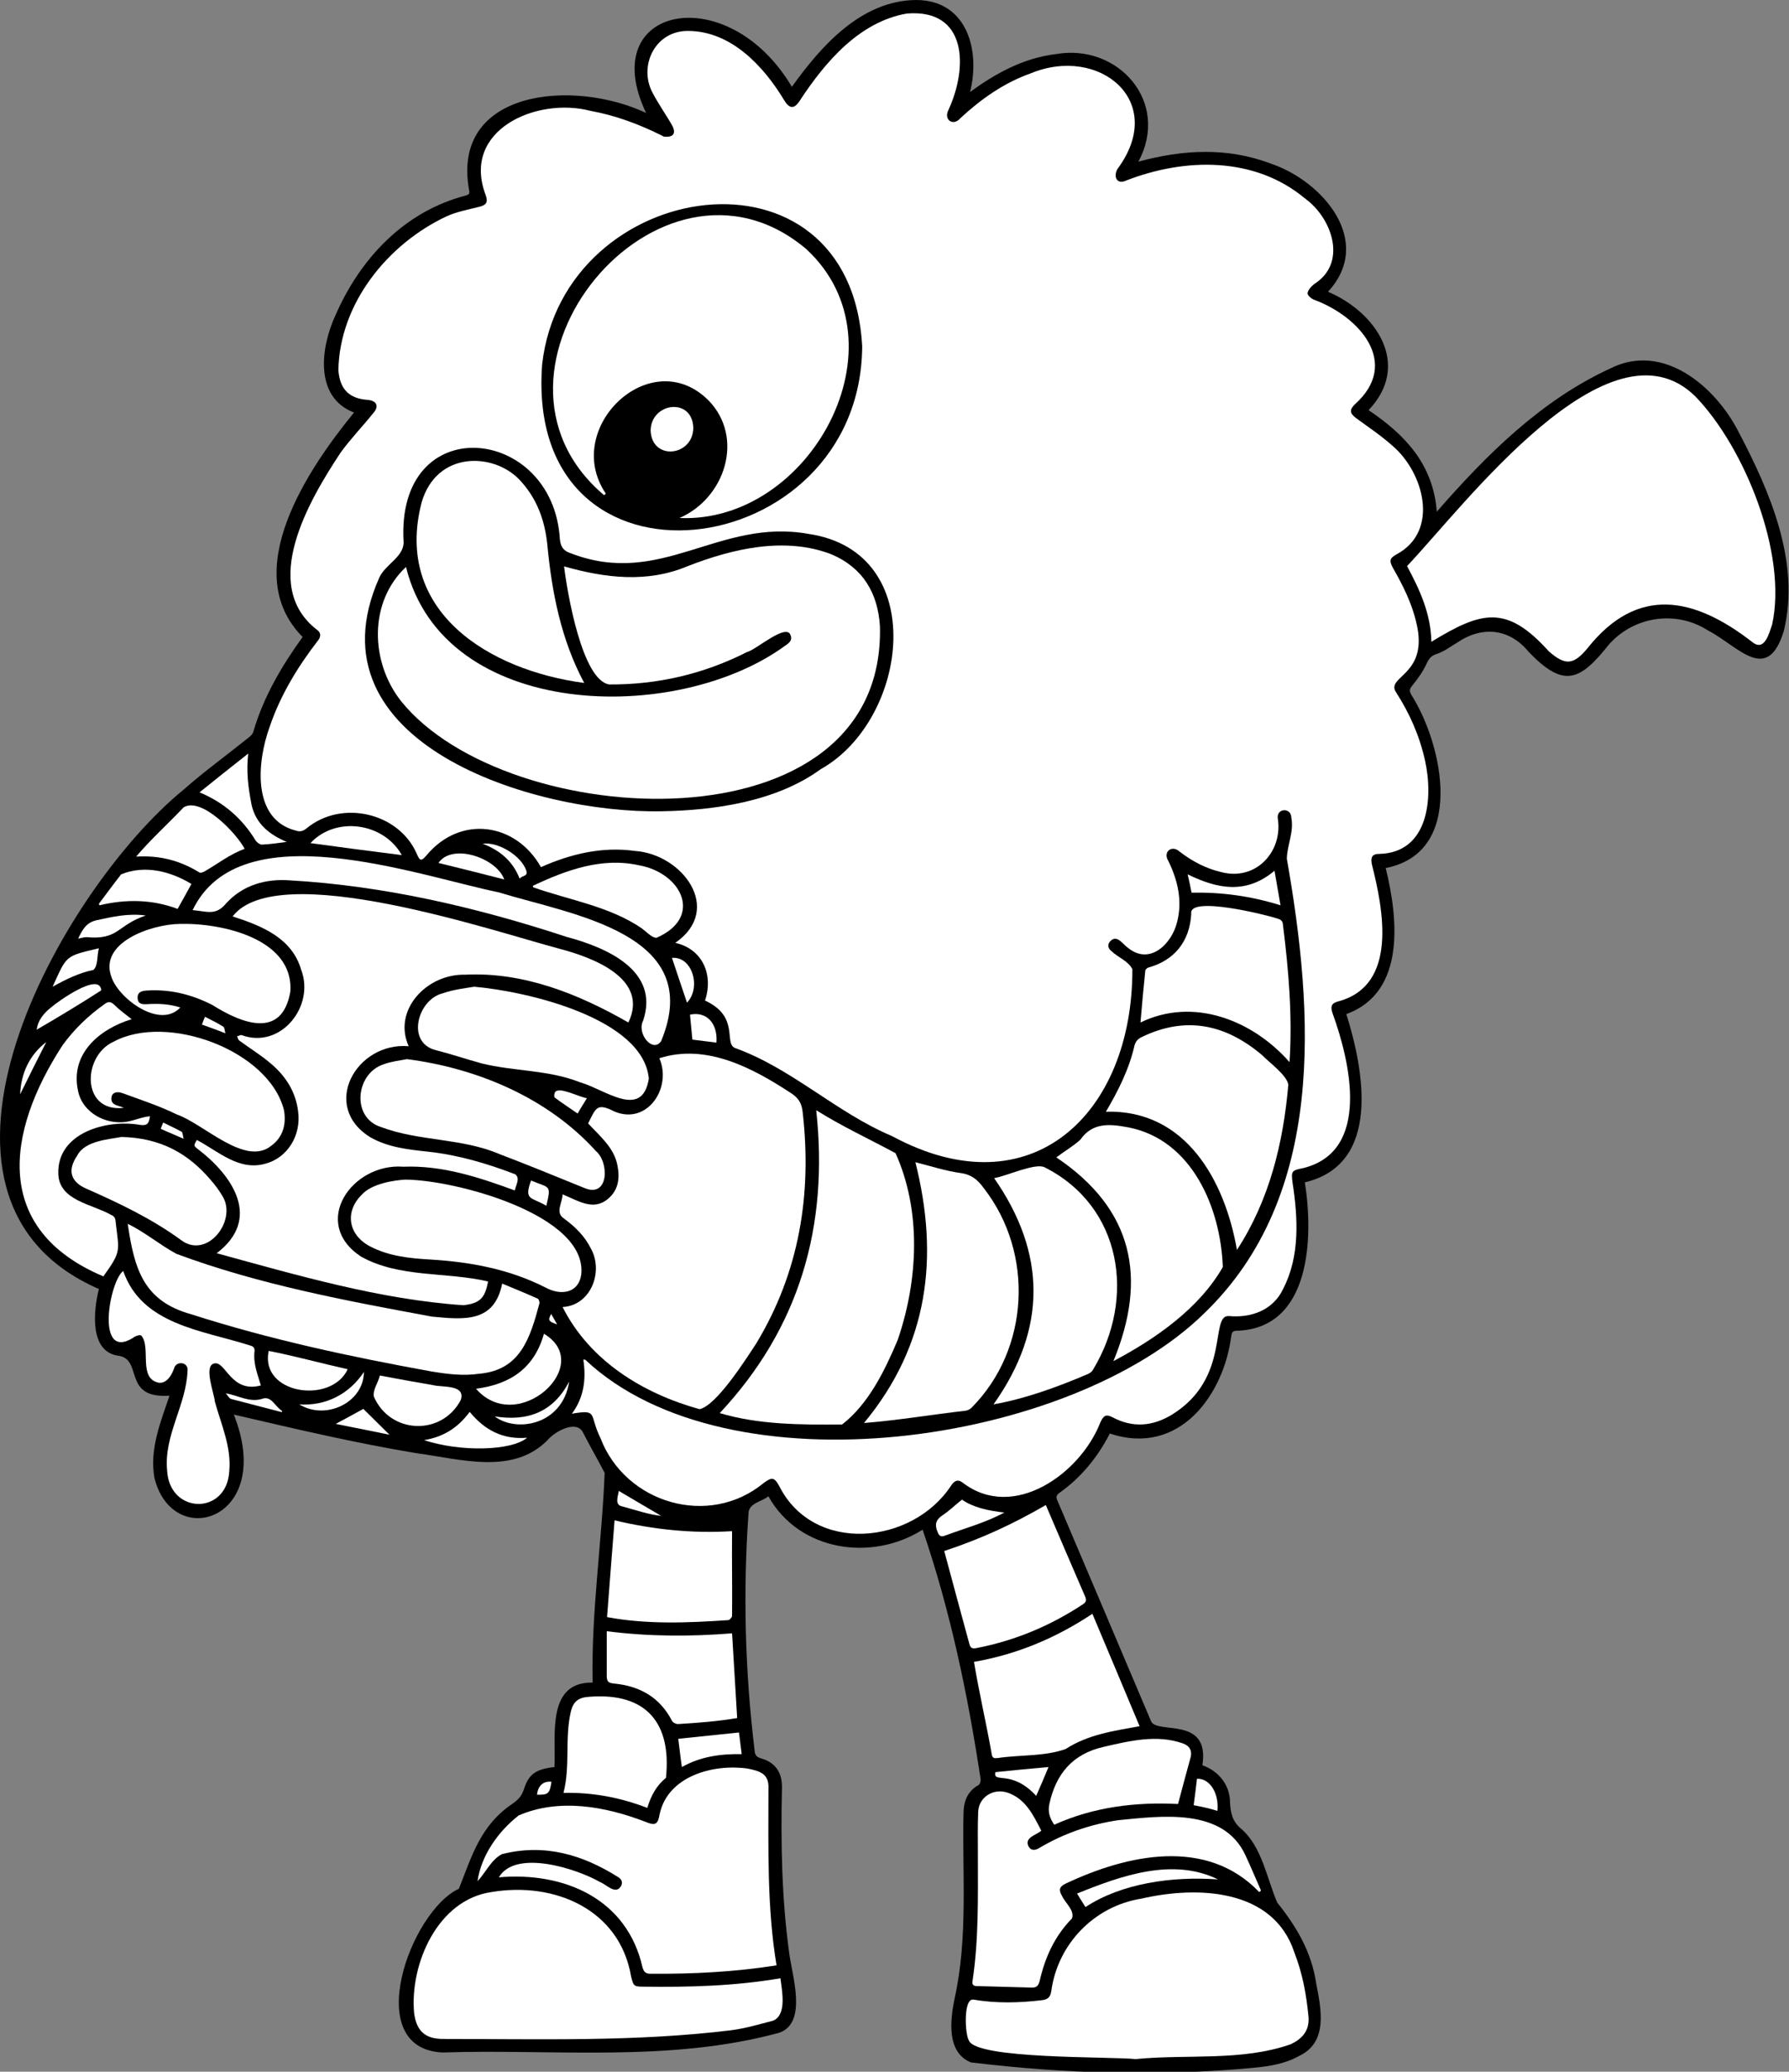 <?xml version="1.0" encoding="utf-8"?>
<!-- Generator: Adobe Illustrator 26.0.0, SVG Export Plug-In . SVG Version: 6.00 Build 0)  -->
<svg version="1.1" id="Capa_1" xmlns="http://www.w3.org/2000/svg" xmlns:xlink="http://www.w3.org/1999/xlink" x="0px" y="0px"
	 viewBox="0 0 595.3 689.5" style="enable-background:new 0 0 595.3 689.5;" xml:space="preserve">
<rect x="0" y="0" width="595.3" height="689.5" fill="#808080" stroke="none"/>
<style type="text/css">
	.st0{fill:#FFFFFF;}
</style>
<g>
	<path d="M307,509.1c-17,10.8-41.2,7.1-51.3-11.1c-2.3,1.8-6.2,2.2-6.6,5.3c-1.9,26.4-1.2,52.9,2,79.3c0.1,1.4,0.6,2.2,2.1,2.6
		c4.9,1.4,7.1,4.8,7,9.8c-0.4,18.3-0.1,36.7,2.4,54.9c0.9,7.4,6.2,23.2-3.2,26.6c-36.4,10-74.9,5.4-112.2,6.6
		c-27.2-1.3-10.7-47,5.5-54.5c4.4-11.1,7.2-21.2,18-28.4c1.8-1.3,2.9-2.5,3.6-4.6c1.6-5.1,3.9-6.8,10.2-7.5
		c0.5-10.5-2.7-28.4,12.7-28.1c-0.5-23.3,3.1-46.8,4-69.8c-2.4-4.6-5-9.1-7.4-13.8c-2.4-3.8-9.4,0.2-11.6,2.9
		c-11.5,11.7-29,6.3-43.3,4.4c-20.6-3.4-40.9-8.2-61.1-12.9c13.9,35-20.3,45.7-26.4,21.1c-1.7-9.6,2-18.5,5-27.4
		c-15.9,1.1-8.6-12.2-17.1-13.3c-9.6-1.4-8.2-14.9-6.4-22.2c-70-30.5-12.7-132.8,28.2-166.2c6.9-6.1,14.4-11.5,21.6-17.3
		c0.7-0.5,1.4-1.2,1.6-2c3.4-11.6,9.4-21.8,16.4-31.5c-21.5-21.7,1.9-56.1,17.1-74.7c-13.3-5.1-11.1-21.7-6.2-32.3
		c8.2-18.9,22.9-34.6,43.3-39.9c1.1-0.3,1.5-0.6,1.2-1.8C150,29.9,190.6,26.1,215,37.6c-17.1-35.8,27.2-44.7,48.5-8.7
		c9.8-13.7,23.1-28.7,41.3-28.9c16.9,0,21.5,16.6,18,30.6c8.7-6.3,17.8-11.3,28.6-12.6c20.6-3.6,38.1,15.9,27.4,35.8
		c14.8-4,29.5-4.9,44.2,0.7c17.3,5.9,34.3,25.9,18.9,42.6c16.2,6.9,27.8,24.4,13.5,39.4c12,8.1,21.5,17.9,22.7,33.8
		c16.5-18.9,34.7-37.1,57.8-47.7c17.5-8.8,34.9,6,42.6,21.1c10.5,20,20.6,43.3,15.1,66.2c-5.5,18.1-15.1,5.2-25.3-0.1
		c-10.6-6.8-24.7-4.7-33,4.8c-9.7,12.2-15,14.4-26.6,2.4c-6.3-7.8-15.4-8.8-23.7-3.2c-2.2,1.3-4.4,3-6.8,3.8c-2,0.6-2.7,1.6-3.5,3.3
		c-1.2,2.6-2.9,5-4.7,7.2c-1,1.2-1.1,1.8-0.4,3.1c10.7,16.8,18.1,52.5-8.5,57.7c4.1,16.6,6.8,41.4-13.1,48.6
		c5.9,18.8,11.7,50-13.8,56c2.9,18.4,2,48.7-22.7,49.4c-1.4,0-1.6,0.6-1.8,1.8c-2.4,19.1-17,40.2-40.4,32.4
		c-4,7.8-9.5,14.6-16.7,19.7c-1.1,0.8-1.3,1.5-0.7,2.7c10.4,24.4,20.7,48.8,31.1,73.3c1.8,4.6,19.7-1.9,17.1,14.7
		c5.4,1.9,9.2,6.6,9.2,12.4c0.2,3.6,0.8,6.5,4,9c6.7,6.1,8.2,16.1,11.7,24.3c6.5,8.1,11.5,16.6,13,27.1c1.7,8.6,3.9,19.5-5.8,24
		c-4.7,2.6-9.8,3.4-15.1,3.9c-31.3,2.9-62.8,2-94-1.8c-8.3-3.3-6.9-14.4-5.4-21.5c4.4-20,2.5-40.6,2.9-60.9c0-4.2,1.1-7.7,5-9.9
		c0.5-0.3,0.8-1.4,0.7-2C322,563.7,316.2,536,307,509.1z"/>
	<path class="st0" d="M234.6,333c2.9-8.7-0.9-17.2-9.9-19.2c16.2-11.2,2.3-29.6-13.5-30.6c-10.9-1.5-21.3,1-31.2,5.4
		c-8.3-14.8-26.8-17.5-38.1-3.9c-1.7,2-2.2,1.9-3.2-0.5c-5.9-13.7-25-18.2-36.7-8.5c-1.2,1-2.3,1.2-3.7,0.7
		c-14.5-3.8-12.8-22.8-8.6-34.4c3.6-10.7,9.5-20.3,16.4-29.2c0.7-1.2,0.6-2.3-0.5-3.1c-19.5-14.9-2.6-43.4,7.7-59
		c3.3-4.6,7.3-8.7,10.9-13.2c2-2.2,1.2-4.1-1.7-4.4c-6.3-0.4-9.4-3.5-9.9-9.9C113,101,129,81.2,148.6,72c3.3-1.5,7-2.2,10.6-3.1
		c2.6-0.6,3.3-1.5,2.4-4c-8.2-21.7,17-32.7,34.9-28c8.3,1.5,16,4.4,23.5,8.1c0.4,0.2,0.8,0.5,1.1,0.5c2.8,0.2,3.9-0.9,2.7-3.5
		c-2.2-3.9-4.8-7.5-6.8-11.4c-4.5-8.9,1.1-20.5,12.1-20.3c14.2,0.1,25,11.7,31.8,23c1.8,3,3.4,3.1,5.3,0.1
		c8.4-12.8,19.8-26.2,35.6-28.9c20-1.6,20.4,17.8,13.8,32.1c-1.7,3.3,1.6,5.5,3.9,2.8c6.9-6.4,14.5-11.8,23.5-15
		c22.8-9.4,45.6,9.3,28.8,31.9c-1.4,2.6-0.1,5.2,2.9,3.8c19.5-7.6,42.8-8.1,59.6,6c8.6,6.2,14,20.6,3.8,27.9c-1.2,0.7-3,2.4-3,3.7
		c0.1,0.7,1.1,1.6,2,2c15.1,5.5,29.2,21.1,13.7,34.9c-1.9,1.9-1.6,3,0.5,4.6c4.1,3,8.3,5.8,12.1,9.2c10.4,8.9,15.7,28.4,1.3,36.1
		c-2.3,1.3-2.5,2.1-1.2,4.5c3.3,5.8,6.3,11.7,7.8,18.3c4.3,17.6-10.5,17.7-6.7,23.2c4.5,7,7.8,14.5,9.6,22.7
		c2.7,12.2,1.3,30.7-15.4,31c-2.2,0-2.8,1.2-2.3,3.5c3.8,15,8.7,40-10.9,45.5c-2.5,0.6-3,1.6-2.2,4c5.9,16.2,12.9,46.1-9.9,51.6
		c-3.7,0.7-3.9,1-3.4,4.8c1.8,11.8,2.5,24.4-3.1,35.3c-3.3,7.1-10.6,9.8-18.1,9.1c-6.5-0.4,0.8,20.6-18.9,32.8
		c-6.4,3.9-13,4.5-19.8,0.9c-2.1-1.1-3-0.7-4.1,1.8c-6.6,16.9-28.8,32.9-45.7,20c-1.5-1.2-2.7-0.9-3.9,0.9
		c-12.9,19.7-45.7,23-57.2,0.2c-1.6-2.9-2.4-3.1-5.1-1.1c-18.2,15.1-46.1,6.9-54.4-14.9c-3.9-7.9-0.6-9.6-9.5-8.1
		c4-5.4,4.8-11.5,3.8-18c0.2,0,0.4,0,0.6,0c47.7,45,161.5,28.3,206-15.4c40.7-39.2,36.5-100.1,27.5-151.3c0.1-4.6,2.4-8.9,1.5-13.6
		c0-3.6-5.1-3.3-4.5,0.3c1.7,10.9-7.3,20.9-19,17.7c-5.1-1.2-9.5-3.6-13.6-6.7c-2.6-2.5-5.8,0-3.8,3.1c3.1,6.4,4.7,13.2,2.9,20.2
		c-1.7,7.2-9,14.6-16.3,8.7c-1.7-1.1-3.6-4.5-5.8-2.4c-1.2,1.1-1,2.5,0.2,3.4c2.1,2.1,5.8,3.4,7,6.1c0.1,47.9-33.5,80.6-80,55.5
		c-18.5-7.8-33.3-22.5-52.2-29.3C240.7,347.2,246.3,338.4,234.6,333z M220.3,270c17.4-0.3,38-3.2,52.8-14
		c29.3-16.4,36.5-72.3-4-78.3c-29.9-5.4-49,18-79,6.5c-2.5-0.8-3.5-2-3.8-4.7c-2.2-38.1-54.7-43.4-52,1c0,5-6.4,7.5-8.2,12
		C102,247.1,177.2,270.9,220.3,270z M286.9,115.3c-3.8-70.9-99.5-56.6-106.5,6C174.3,202.9,286.4,188.3,286.9,115.3z"/>
	<path class="st0" d="M476.3,213.6c-0.2-9.7-4.1-17.7-8.1-25.2c18.6-19.5,67.4-85,96.1-56.3c16.3,17,30.5,52.2,25.4,75.7
		c-1,2.9-2.5,9.2-6.6,5.9c-19.3-15-38.2-19-54.9,2.1c-4.6,5.5-7.3,5.8-12.8,1C501.3,201.1,493,203.4,476.3,213.6z"/>
	<path class="st0" d="M219.4,352.2c15.6-5,31,3.2,43.8,11.6c2.5,1.6,3.6,3.4,3.9,6.4c3.1,27.3-1.1,53.2-15.5,77
		c-3.5,5.3-13.1,20.5-18.8,21.8c-18.8-5.2-36.5-16-45.6-34c9.5-0.5,13.7-11.9,9.4-19.5c-2.1-4.2-5.3-7.3-9-10c-2.9-2-0.5-5-0.4-8
		c5,2,10.2,5.7,15.1,1.5c3.4-2.8,4-6.7,3.2-10.9c-1-6-5.8-9.9-9.8-14.2c2.6-5.1,2.8-7,8.7-4C215.4,374.6,223.7,362,219.4,352.2z"/>
	<path class="st0" d="M72.1,417.1c15-11.4,5.5-25.7-6.3-34.7c-1.4-1.1-1.4-1.1-0.3-3c7.2,3.8,14,10.4,22.8,7.9
		c7.3-1.9,12-9.4,10.9-17.4c-0.8-6.7-4.3-12-9.4-16.2c-3.2-2.7-6.8-4.9-10.2-7.4c-0.4-0.3-0.5-0.9-0.7-1.4c0.5-0.1,1.1-0.5,1.5-0.4
		c13,4.8,24.5-9.6,19.8-21.8C97.1,312.1,87,308.1,77.4,305c15-19.5,87,5,108.9,10.8c11,2.9,29.8,9.9,22.8,24.5
		c-16.6-9.5-34.9-16.9-54.4-15.9c-12.8-0.3-24.1,11.9-18.7,23.8c-17.5-1.5-29.6,20.1-12.6,30.4c5.9,3.3,12.5,4,19.1,4.7
		c10,1.1,19.5,3.9,28.9,7.5c1.8,1.3,0.3,3.5-0.1,5.4c-12-4.4-24.1-8.4-37.1-7.9c-17.1-1.3-31,18.7-14.1,29.9
		c12.9,7.2,28.4,5,42.3,8.3c-1,5.6-2.8,7.3-8.2,7.9C126.3,432.5,98.9,424.4,72.1,417.1z"/>
	<path class="st0" d="M377.9,685.3c-8.8-0.9-53.1,0.1-55.5-6.2c-1.3-2-1.9-14.1,1.5-13.6c7.6,1.3,15.2,1.1,22.8,0.2
		c1.9-0.2,2.8-1,3.1-2.9c2.1-15.8,14.3-28.4,30-30.9c18.6-4.3,43.9-3.4,50.9,17.9c2.7,6.9,4,14,4.7,21.3c0.4,4.4-1.7,7.3-6,9.3
		C413,686.1,395,683.6,377.9,685.3z"/>
	<path class="st0" d="M259.7,658.4c0.5,4.2,2.2,12.1-2.4,14.1c-4.6,1.2-9.3,2.6-14,3.2c-31.8,3.9-63.8,2.9-95.8,2.9
		c-6,0-8.9-2.6-9.7-8.6c-1.5-16.4,7.9-37.8,25.8-40.3c20.8-3.5,42.6,5.7,46.4,28.1c0.8,3.1,0.8,3.4,4.1,3.4
		C229.5,661.4,244.4,661,259.7,658.4z"/>
	<path class="st0" d="M258.4,654.1c-13.8,2.2-27.9,2.9-41.9,2.8c-1.6,0-2.2-0.5-2.7-2.1c-5.1-22.8-26-31.9-47.8-30
		c5.6-9.5,26.1-2.8,33.7,1.6c2.1,0.8,5.1,4.3,6.9,1.4c0.7-1.2,0.3-2.3-0.8-3c-12-7.6-24.7-11.3-38.8-7.7c-3.6,1.9-5.3,6-8.1,9
		c1.2-8.5,6.8-16.5,13.7-21.9c13.5-5.8,28.8-3,42.1,2.1c3.3,1.4,4.2,1,4.8-2.5c2.7-12.7,17.8-16.8,29.2-15.2c4.6,0.9,7.3,1.9,7,7
		C255.7,615.2,255.2,634.9,258.4,654.1z"/>
	<path class="st0" d="M271.6,369.5c8.6,5.4,17.5,9.5,26.4,14.3c8.6,19.1,7.6,42.1,0.7,62.2c-4.3,10.2-9.7,21.3-18.5,28.1
		c-13.6,0.1-27.7,0.1-40.7-3.8C266.1,441.9,275.8,408,271.6,369.5z"/>
	<path class="st0" d="M167.1,427.2c4.1,1.7,8,3.3,11.8,5c0.4,0.2,0.7,1.1,0.6,1.6c-3.1,11.5-6.3,22.2-20,23.4
		c-5.5,0.8-10.8,0.1-16.2-0.8c-26.9-4.9-53.6-10.6-79.7-19c-15.9-4.4-18.9-15.1-21.1-30.1c5.9,2.9,10.5,6.9,16.2,10
		c27.4,10.2,56.4,15.6,85.1,20.9C154.4,439.2,164.5,440.3,167.1,427.2z"/>
	<path class="st0" d="M287.5,473.6c21.6-26.1,25-55.4,17.1-86.8c5.1,1.3,10,2.9,15,3.6c3.7,0.5,5.8,2.3,7.8,5.1
		c16.8,21.6,15.2,53.6-4.1,73c-0.5,0.5-1.3,0.9-1.9,1C310,470.8,298.9,472.7,287.5,473.6z"/>
	<path class="st0" d="M419,629.7c-17.5-18.3-43.9-12.5-64.4-2.8c-2.1,1-2.4,2.1-1.2,4.1c1,2.3,4.3,4.8,3.3,7.5
		c-5.7,5.8-8.9,12.8-10.7,20.6c-0.4,1.7-1,2.5-2.8,2.4c-6-0.2-12.1-0.3-18.1-0.5c-1,0-1.7-0.3-1.5-1.6c2.1-13.9,1.8-27.8,1.8-41.8
		c0-4.9-0.1-9.8,0.1-14.6c0.2-4.9,5-7.9,9.7-6.4c6,2,8.6,7.4,11.3,12.7c-1.8,1.5-5.8,2.3-4.2,5.3c0.9,1.5,2.3,1.2,3.6,0.4
		c8.1-4.8,16.8-7.8,26.1-9.2c14.4-1.4,35-4.3,42.4,11.6c1.8,3.9,3.5,7.9,5.2,11.8C419.4,629.4,419.2,629.6,419,629.7z"/>
	<path class="st0" d="M411.6,416c-4-23-17-46.8-43.6-46c4.1-7,7.7-14.1,9.5-22c0.4-1.4,1.1-2.2,2.3-2.8c14.8-7.2,28-4.3,40.1,5.9
		c2.4,2.5,8.3,6.7,8.8,9.9C427,380.5,422.4,399.4,411.6,416z"/>
	<path class="st0" d="M351.5,385.2c2.6-2,5.6-3.7,8-5.9c4.1-5.9,10-5.2,15.9-4.1c21.3,4.1,30.8,26.9,31.5,46.5
		c-7.9,13.8-22.4,23.9-36.4,31.3C381.9,425.3,377.1,402.4,351.5,385.2z"/>
	<path class="st0" d="M330.6,467.4c18-25.4,17.4-50.6,0.2-75.3c3.9-0.6,13.8-5.2,16.8-3.6c25.8,13,30.4,43.6,16.2,67.2
		c-0.3,0.7-1.1,1.3-1.8,1.6C351.9,461.6,341.3,465.5,330.6,467.4z"/>
	<path class="st0" d="M135.4,352.5c23.4,3,46.9,12.9,62.9,30.6c4.5,3.8,4.3,15.7-3.8,12.3c-9.4-3.8-18.8-7.7-28.3-11.3
		c-12.6-5.4-26.7-4.2-39.4-9c-10-3.1-8.5-17.9,0.9-20.9C130.1,353.3,132.8,353,135.4,352.5z"/>
	<path class="st0" d="M134.8,392.6c16.4,0,60.9,11.7,58.6,31.7c-1,6.3-7,6.9-11.9,4.2c-12-6.1-24.9-8.5-38.2-9.3
		c-7-0.4-13.9-1.1-20.2-4.4c-7.2-3.8-8.5-11.5-2.7-17.2C123.7,393.9,131.2,392.8,134.8,392.6z"/>
	<path class="st0" d="M157.8,328.4c17.5,1.5,56.3,10.5,58.1,30.6c-2.2,13.8-14.7,3.5-22.9,1.2c-10.6-4.2-22-3.6-32.8-6.3
		c-5.1-1.4-10.1-3.1-15.2-4.4c-10-2.5-6-16.9,2.3-18.9C151,329.3,154.8,328.9,157.8,328.4z"/>
	<path class="st0" d="M324.1,553.1c14.3-2.5,27.2-7.9,39.4-16c5.3,12.5,10.4,24.8,15.7,37.4c-8.6,1.6-17,2.7-24.6,7.6
		c-6.9,2.5-15.2,1.9-22.6,3c-1,0.1-1.8,0.2-2-1.3C328.2,573.5,325.8,563.4,324.1,553.1z"/>
	<path class="st0" d="M379.5,340.3c0.5-5.9,1-11.5,1.6-17.2c0-0.4,0.6-1,1.1-1.1c8.6-2.4,13.7-8.7,14.2-17.9
		c-1-6.1,25.1,0.4,28.6,1.6c1.1,0.3,1.8,0.7,1.9,2c1.9,15.2,3.2,30.5,2.2,45.8C416.9,339.6,397.2,331.7,379.5,340.3z"/>
	<path class="st0" d="M41.2,368.7c-14.2,1.7-13.9-17.3-3.4-22c17.7-9.6,51.7,2.8,56.7,22.8c0.8,4.7-0.3,8.9-4.2,11.8
		c-8.7,7.1-22.5-7.3-31.5-10.4c-5.7-2.8-11.8-4.8-17.8-7c-2.2-0.8-3.6-0.3-3.9,1.2C36.7,368,39.3,367.8,41.2,368.7z"/>
	<path class="st0" d="M64.1,302.9C79.9,270,138.4,291.3,166,297c24.3,7.5,68.9,13.6,54,49.5c-2.8,4.1-8.2-2.5-6-6.8
		c5.6-16.6-12-24.3-25.5-27.9c-29.8-9.8-60.6-17-92-18.8c-8-0.6-15.6,1.5-21.2,7.6C71.8,304.9,68.9,303.3,64.1,302.9z"/>
	<path class="st0" d="M43.8,339.2C33,342.5,23.2,350.8,26,363.2c1.2,6,7.4,10.6,14.6,10.3c3.2-0.1,6.1-1.7,9.3-2
		c-0.3,2.4-0.9,3.2-3.2,2.9c-11.2-2-27.7,2.6-27.3,16.2c0.2,9,11.2,10.1,17.5,13.7c1.2,0.5,1.5,1.1,1.6,2.5c1.1,9.7,2,9.5-4.1,18
		c-37-15.6-32.4-48-13.6-76.9c3.9-5.4,8.6-9.9,14.1-13.8c1.1-0.8,1.9-0.8,3,0.2C39.7,336.1,41.9,337.7,43.8,339.2z"/>
	<path class="st0" d="M41,423c6.2,17.9,26.2,19.7,41.9,24.7c1,0.3,1.9,0.5,1.8,2c-0.5,4.1,1,7.6,2.1,11.4
		c-10.1,2.7-11.7-8.4-15.6-7.3c-3.5,0.9,0.1,10,0.3,12.7c2.1,7.6,5.5,15,4.8,23c-0.7,14.9-20,14.6-20.7-0.2
		c-1.1-11.6,6.4-21.7,6.8-33.1c0.4-2.9-3.8-3.5-4.5-0.7c-1.2,3.3-3,4.9-5,4.7c-7.1-1.3-2.5-11.9-5.9-15.7c-0.5-0.4-2.1,0.2-2.8,0.8
		C31.7,453,36.4,426.4,41,423z"/>
	<path class="st0" d="M60,335.3c-6.6,7.2-20.1-2.6-22.8-9.8c-4.7-11.8,13.2-17.9,22.6-18c14.1-0.4,38.1,5,36.8,22.6
		c-2.8,15.9-16.2,10.5-25.9,4.4c-6.4-3.3-13.2-5.1-20.4-4.9c-1.9,0.1-4.7-0.1-4.5,2.6c0.1,2.1,1.7,2.1,3.3,2
		C52.6,334,56.2,334.1,60,335.3z"/>
	<path class="st0" d="M314.2,516.2c12.1-4,22.8-8.9,33.8-15.3c4.3,10,8.7,20.4,13.1,30.5c0.5,1.2,0.3,1.8-0.7,2.5
		c-10.9,7.2-22.6,12.1-35.4,14.6c-1.6,0.3-2.1,0-2.5-1.6C319.7,536.6,316.9,526.3,314.2,516.2z"/>
	<path class="st0" d="M243.6,509.6c-0.1,9.7,0.1,18.7,0,28.2c0,0.5-0.8,1.3-1.2,1.4c-13.4,0.9-27.1,1.5-40.4-1
		c0.8-10.8,1.7-21.7,2.5-32.2C217.6,509.1,230.4,510.4,243.6,509.6z"/>
	<path class="st0" d="M40.4,378.4c13.2,0.3,22.3,5.6,29.7,14.3c1.5,1.7,2.9,3.6,4,5.5c4.8,8-5,20.8-13.6,14.7
		c-9.8-7.2-20.7-12.4-31.8-17.3c-5.3-2.3-6.3-6.2-3-11C28.2,379.6,36.4,379.2,40.4,378.4z"/>
	<path class="st0" d="M201.9,542.9c14.2,1.8,27.9,1.8,41.7,0.7c0.6,9.5,1.1,18.7,1.7,28.2c-6.5,1.1-13.2,1.6-19.7,2
		c-0.7,0-1.7-0.5-2-1.1c-4.1-7.9-10.8-11.6-19.4-12.4c-1.8-0.2-2.3-0.7-2.3-2.5C201.9,553,201.9,548.1,201.9,542.9z"/>
	<path class="st0" d="M215.4,601.7c-9.1-3.5-18.2-5.2-27.9-5c2.3-8.8,0.4-18,2.4-26.8c0.8-3.7,2.6-5,6.4-5.2
		c18.9-1.4,27.2,8.9,25.3,27C218.5,594.2,216.6,597.6,215.4,601.7z"/>
	<path class="st0" d="M392,600.4c-13.9-0.7-27.9,0.9-41.2,6.9c-1.5-2.2-2.2-4.3-1.6-7c2.2-10,7.8-16.6,18-18.9
		c8.6-2,17.7-4.2,26.3-1.2c2.4,0.8,3.2,2.5,2.7,4.6C394.8,590,393.4,595,392,600.4z"/>
	<path class="st0" d="M177.3,294.8c11.1-5.2,23-9.6,35.4-6.8c14,2.5,21.5,17.2,5.8,24.1c-1.5,0.1-3.3-1.9-4.9-3.1
		c-10.8-7.4-24.1-9.4-36.2-13.7C177.4,295.2,177.4,295,177.3,294.8z"/>
	<path class="st0" d="M81.4,282.5c-4.9,1.8-8.8,4.9-13.3,7.5c-0.5,0.3-1.4,0.6-1.7,0.4c-6.3-3.9-13.1-5.8-21.1-5.3
		c5-5.9,10.5-10.8,15.8-16.4C67,265.1,78.7,277.3,81.4,282.5z"/>
	<path class="st0" d="M126.4,457.8c5.9,1.1,11.8,2.2,17.7,3.2c3.1,0.8,11-0.3,9.2,5c-6.4,12-23.5,11.3-28.9-1.2
		C124,462.5,125.8,460.3,126.4,457.8z"/>
	<path class="st0" d="M181,443.9c17.3,10.3-8.8,34.2-22.6,18.3C169.9,460.7,177.8,455.3,181,443.9z"/>
	<path class="st0" d="M59.1,302.5c-8.5-3.2-17.2-3.3-26-1.2c-0.1-0.2-0.1-0.3-0.2-0.5c2.5-3.3,4.9-6.6,7.4-9.8
		c7.8-3.2,16.3-1.1,23.4,3.2C62.2,297,60.7,299.6,59.1,302.5z"/>
	<path class="st0" d="M95.4,280.2c-3,0.4-5.7,0.8-8.3,0.9c-0.6,0-1.6-0.7-2-1.3c-4.5-7.4-10.6-12.7-18.7-16.1
		c5.3-4.3,10.5-8.4,16.2-12.9c-0.7,6.1,0,11.3,1.1,17C85.1,274.2,89.7,277.8,95.4,280.2z"/>
	<path class="st0" d="M89.4,449.6c8.7,1.7,17.3,4.1,26.3,6.1C110.2,467.5,86.4,464,89.4,449.6z"/>
	<path class="st0" d="M141.1,479.3c6.7-1.1,11.4-4.3,15.2-9.4c4.9,6,11,9.3,19.1,8.6C170.2,482.9,153.3,483.3,141.1,479.3z"/>
	<path class="st0" d="M405.3,625.5c-15.3-1.1-32.1,1.3-44.1,9.2c-0.9-1.4-1.8-2.8-2.8-4.5C373,624.3,390.2,618.1,405.3,625.5z"/>
	<path class="st0" d="M133.7,284.6c-10.3-1.3-20.2-2.6-30.4-4C111.8,271.5,127.7,273.8,133.7,284.6z"/>
	<path class="st0" d="M225.7,578.7c6.7-0.7,13.3-1.4,20.2-2.1c0.3,2.3,0.6,4.7,0.9,7.2c-7.1-0.1-13.7,0.8-19.9,4.3
		C226.4,584.8,226.1,581.7,225.7,578.7z"/>
	<path class="st0" d="M320.1,499.1c3.7,2.6,8.7,3.7,14.1,4.3c-6.3,3.4-13.1,5.2-19.8,7.7c-1.3,0.5-1.9,0.1-2.4-1.2
		c-1-2.4-0.7-4,1.5-5.5C315.8,502.9,317.7,501,320.1,499.1z"/>
	<path class="st0" d="M396.5,297.1c-0.4-2.1-0.8-3.9-1.3-6.1c9.8,4.8,19.4,6.8,28.9-1.2c0.7,3.9,1.3,7.5,2,11.5
		C416.2,298.2,406.5,296.9,396.5,297.1z"/>
	<path class="st0" d="M12.2,342.7c0.4-3,2.2-5.4,4.9-7.5c2.2-1.9,16.1-11.9,16.6-5.6C26.9,334,19.1,338.7,12.2,342.7z"/>
	<path class="st0" d="M145.9,287.2c4.6-6.7,19.3-1.7,21.9,5.5C160.4,290.8,153.3,289,145.9,287.2z"/>
	<path class="st0" d="M32.9,315.6c-0.7,2.6-0.2,5.7-1.8,7.2c-4.8,1-9.1,3.1-13.6,5.6C22.3,318,21.4,318.3,32.9,315.6z"/>
	<path class="st0" d="M48.5,304.7c-9.6,3.2-8.9,8.2-19.7,7.2c-0.9,0-1.7,0.3-2.8,0.5c1.4-2.9,2.6-5.3,6-6.1
		C37.5,305.1,42.7,303.9,48.5,304.7z"/>
	<path class="st0" d="M331.2,589.8c5.9-0.6,11.8-1.2,17.7-1.7c-1.3,3.2-2.7,6.4-4.1,9.6C336.5,588.7,330.4,593.8,331.2,589.8z"/>
	<path class="st0" d="M238.4,347c-2.7-0.3-5.3-0.7-8-1c-0.3-2.7-0.5-5.5-0.8-8.3C235,336.5,238.9,340.5,238.4,347z"/>
	<path class="st0" d="M121.1,456.6c-0.1,10.3-12.8,16.2-21.5,10.8C108.4,468,116.2,464,121.1,456.6z"/>
	<path class="st0" d="M111.7,473.9c3.2-1.7,6.3-3.4,9.2-5c2.8,2.8,5.8,5.7,8.7,8.6C123.8,476.3,117.7,475.1,111.7,473.9z"/>
	<path class="st0" d="M397.2,600.8c0.4-3.1,0.8-6,1.1-8.8c4.3-0.2,7.4,4.9,6.8,10.7C402.3,601.8,400.2,601.4,397.2,600.8z"/>
	<path class="st0" d="M189.4,459.8c-2.2,14.5-17.5,17.1-24.8,11.6C175.8,473.2,184.2,469.8,189.4,459.8z"/>
	<path class="st0" d="M228.6,333.7c-1.7-5.1-3.4-10-5-14.9C230.4,318.2,233.4,328.7,228.6,333.7z"/>
	<path class="st0" d="M195.3,365.5c-1.2,1.9-2.1,3.4-3.1,5.1c-2.6-1.8-5.2-3.5-7.6-5.3c-0.3-0.2-0.2-1.3,0.1-1.8
		C186,361.5,192.6,365.1,195.3,365.5z"/>
	<path class="st0" d="M172.9,292.4c-2.3-5.9-6.6-9.4-12.3-11.6c5.3-0.7,12.9,4.1,14.5,8.9C175.8,291.7,173.9,291.3,172.9,292.4z"/>
	<path class="st0" d="M205.9,496.2c4.8,2.8,9.6,5.7,14.1,8.3c-4.1-0.4-8.7-2-12.8-3.1C204.3,500.9,205.7,498,205.9,496.2z"/>
	<path class="st0" d="M181.8,401.3c-5.1-3-7.5-1.7-5.1-8.4C182.9,395.5,183.5,394.1,181.8,401.3z"/>
	<path class="st0" d="M93.8,470c-5.6-1.5-11.3-2.9-16.9-4.4c-0.7-0.2-1.1-1.2-1.8-1.9c4.3,0.8,7.9,3.1,12,1.9c3.2-1.3,4.4,2.6,6.8,4
		C93.8,469.7,93.8,469.9,93.8,470z"/>
	<path class="st0" d="M6.7,364.2c0.3-7,3.1-13.1,8.7-17.4C12.5,352.5,9.5,358.5,6.7,364.2z"/>
	<path class="st0" d="M67.2,341c0.3-0.9,0.6-1.6,1-2.6c2.2,1.1,4.2,2.1,6.1,3.3c0.4,0.2,0.4,1.1,0.7,2.2
		C72,342.7,69.7,341.9,67.2,341z"/>
	<path class="st0" d="M61.1,379c-2.9-1.3-5.2-2.2-7.6-3.3c0.2-0.7,0.5-1.3,0.8-2.1c2.2,1.1,4.2,2,6.2,3.1
		C60.8,376.9,60.8,377.9,61.1,379z"/>
	<path class="st0" d="M183.5,593c-0.6,4-1.1,4.4-4.8,4.3C179,594.4,180.7,592.7,183.5,593z"/>
	<path class="st0" d="M183.4,437.3c0.7,1.2,1.3,2.3,2,3.5C182.4,439.7,182.3,439.5,183.4,437.3z"/>
	<path class="st0" d="M135.1,188.7c12.6,51.1,90.1,52.7,126.3,26.1c1.2-0.8,2.3-1.7,1.7-3.3c-1.3-4.4-11.5,4.8-14.5,5.5
		c-14.4,7.3-29.7,10.9-45.9,10.8c-9.1-1.5-14-31-15-39.3c13.7,3.9,27.7,5.6,41.2-0.1c14.9-5.8,32.3-9.9,47.8-3.9
		c10.5,4.5,15.4,12.9,16.1,23.9c2,75.5-124.1,68.7-159.3,25C123.2,220.4,122.6,200.4,135.1,188.7z"/>
	<path class="st0" d="M194.4,227.3c-31.7-4.2-63.5-23.8-54.1-60.1c5-17.1,23.6-16.6,32.3-7.8c5.9,6.1,8.6,13.4,9.5,21.6
		C183.6,197.1,186.7,212.9,194.4,227.3z"/>
	<path class="st0" d="M226.1,172.4c15.2-6.6,21.7-26.7,9.7-39.1c-19.2-19.3-49,9.2-34.2,31c-0.2,0.2-0.4,0.3-0.6,0.5
		c-48.9-41.4,18.5-123.1,67.3-81.9C302.3,114.4,269.6,174.3,226.1,172.4z"/>
	<path class="st0" d="M230.7,142.3c0,9.6-13.8,11.2-14.2,1C216.6,134,230.3,132.1,230.7,142.3z"/>
</g>
</svg>
